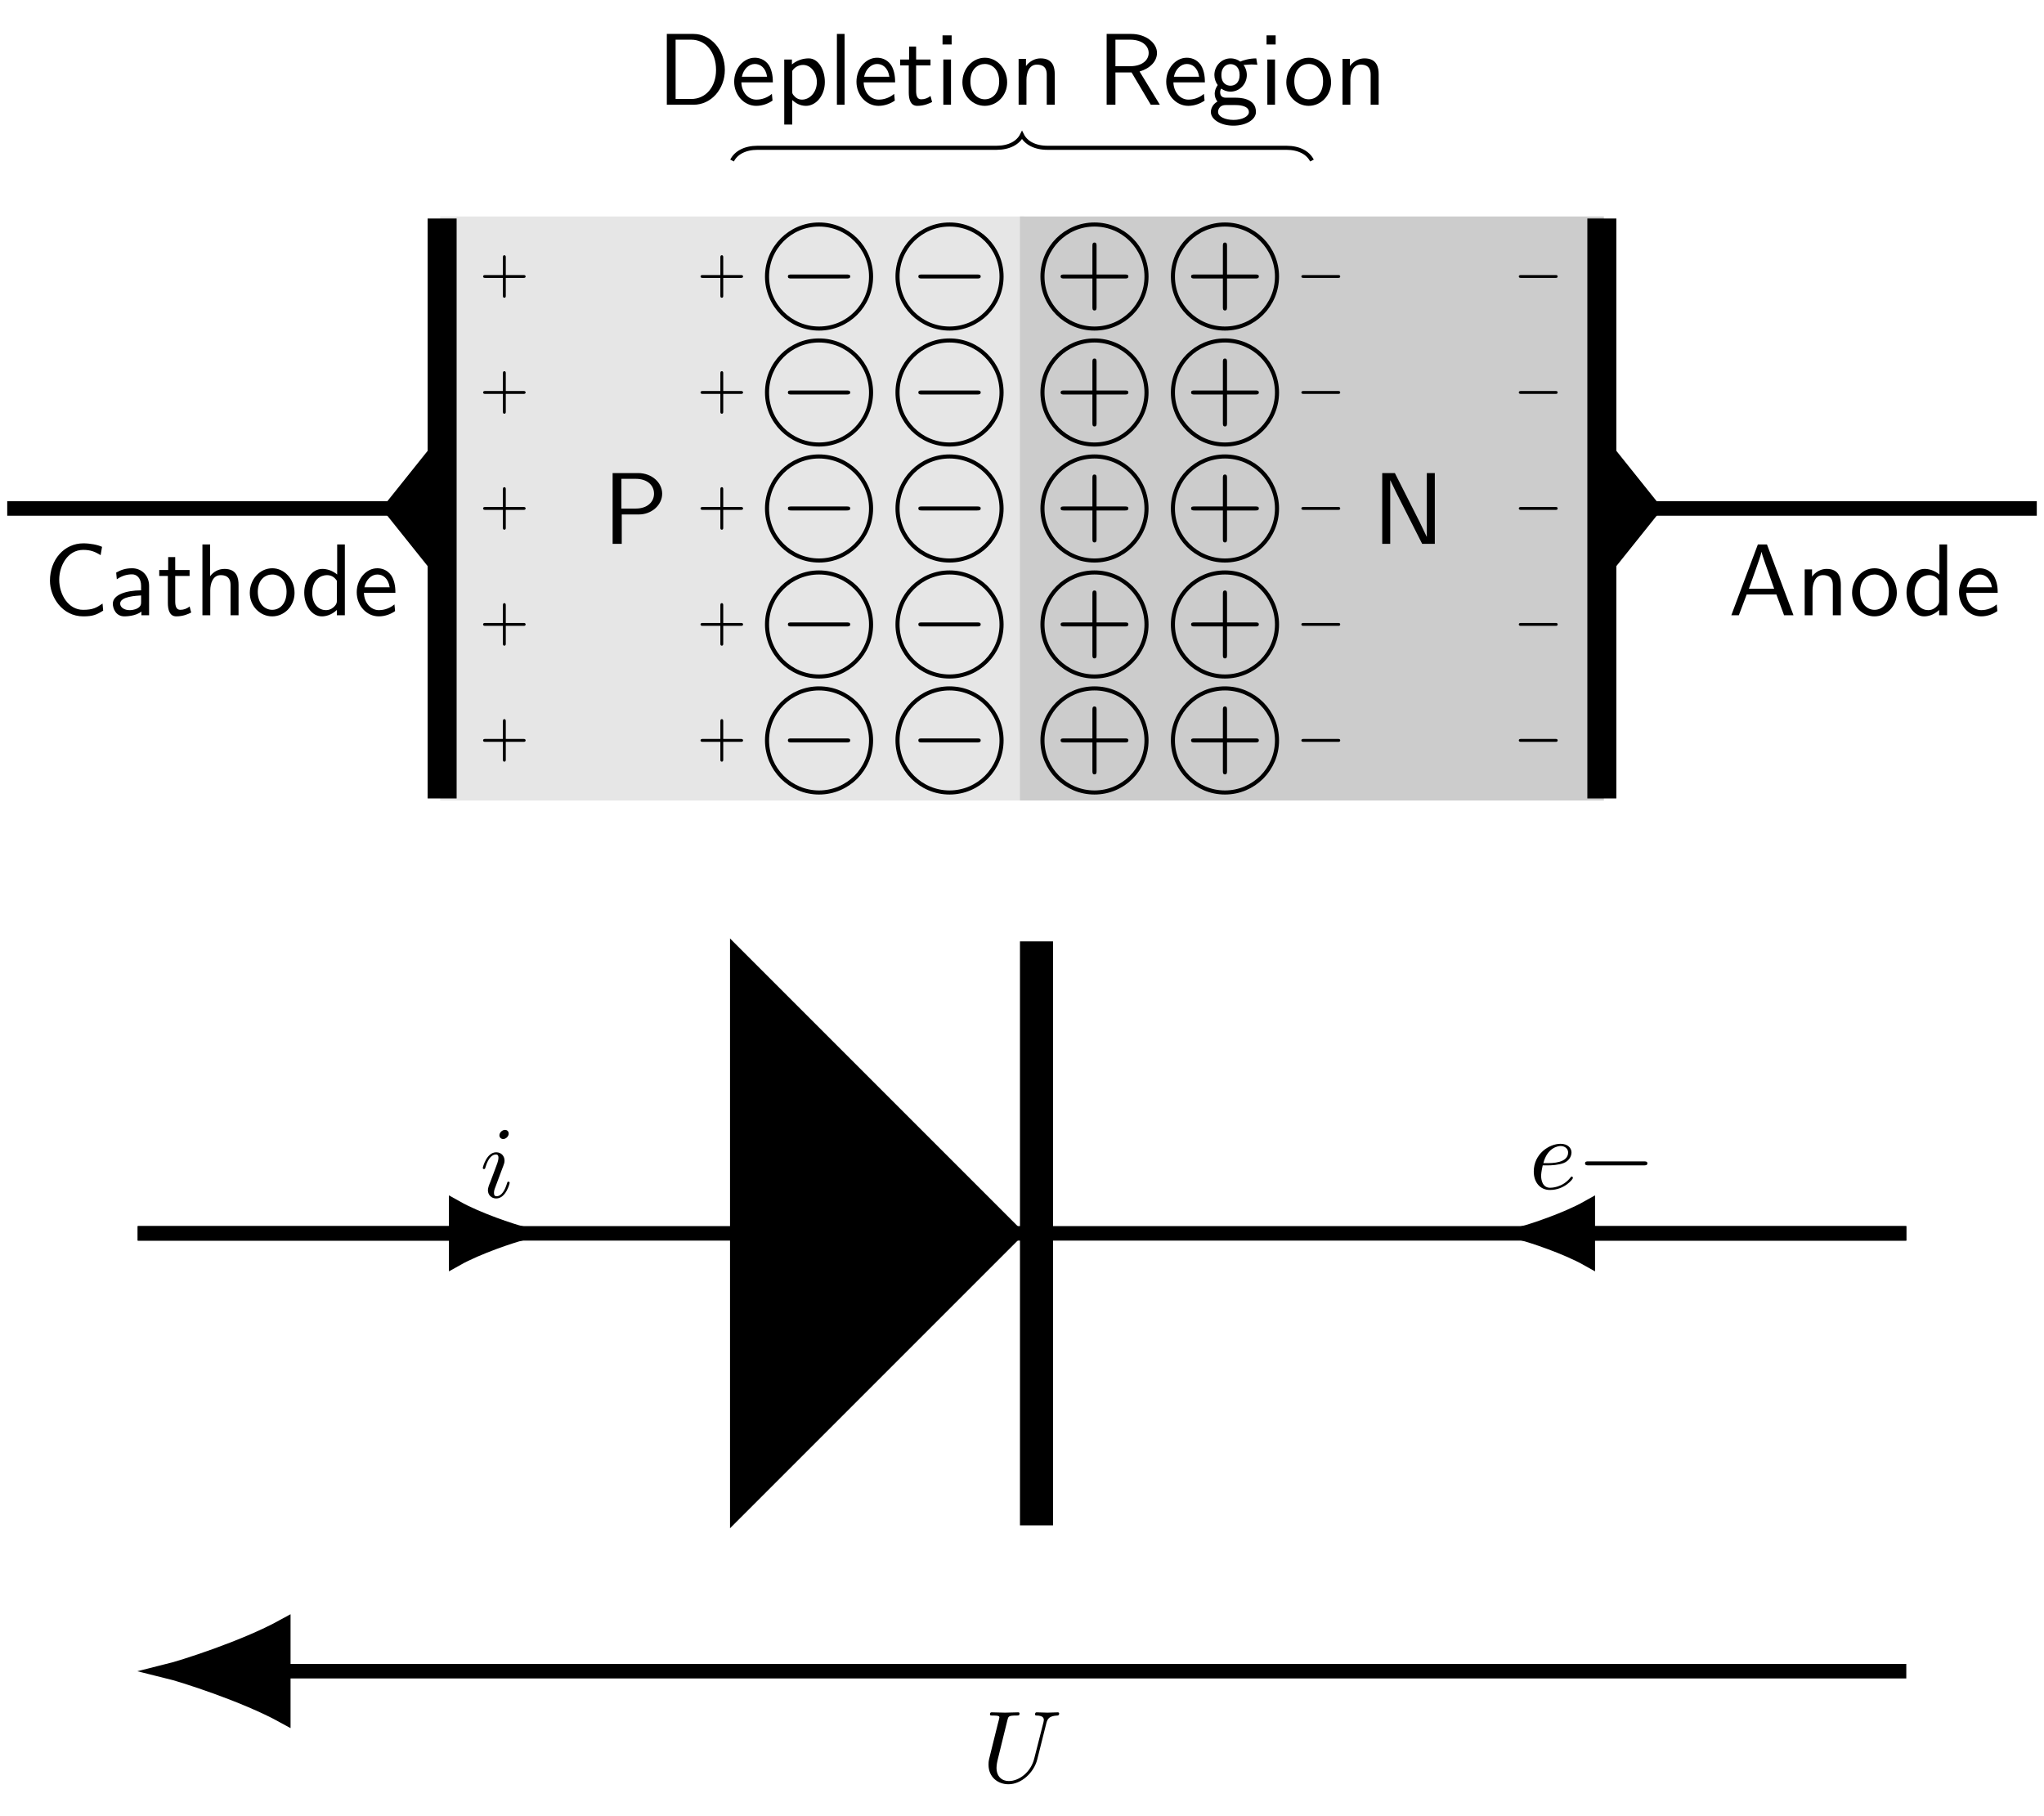 <?xml version="1.0" encoding="UTF-8"?>
<svg xmlns="http://www.w3.org/2000/svg" xmlns:xlink="http://www.w3.org/1999/xlink" width="199.842pt" height="177.538pt" viewBox="0 0 199.842 177.538" version="1.1">
<defs>
<g>
<symbol overflow="visible" id="glyph0-0">
<path style="stroke:none;" d=""/>
</symbol>
<symbol overflow="visible" id="glyph0-1">
<path style="stroke:none;" d="M 3.516 -2.875 C 4.75 -2.875 5.797 -3.781 5.797 -4.906 C 5.797 -5.969 4.812 -6.922 3.438 -6.922 L 0.953 -6.922 L 0.953 0 L 1.844 0 L 1.844 -2.875 Z M 3.219 -6.359 C 4.312 -6.359 5 -5.75 5 -4.906 C 5 -4.109 4.359 -3.453 3.219 -3.453 L 1.812 -3.453 L 1.812 -6.359 Z M 3.219 -6.359 "/>
</symbol>
<symbol overflow="visible" id="glyph0-2">
<path style="stroke:none;" d="M 2.188 -6.922 L 0.953 -6.922 L 0.953 0 L 1.734 0 L 1.734 -6.203 L 1.75 -6.203 C 1.938 -5.797 2.359 -4.953 2.406 -4.844 L 4.859 0 L 6.094 0 L 6.094 -6.922 L 5.312 -6.922 L 5.312 -0.703 L 5.297 -0.703 C 5.109 -1.109 4.688 -1.969 4.641 -2.078 Z M 2.188 -6.922 "/>
</symbol>
<symbol overflow="visible" id="glyph0-3">
<path style="stroke:none;" d="M 0.953 -6.922 L 0.953 0 L 3.578 0 C 5.281 0 6.625 -1.516 6.625 -3.406 C 6.625 -5.328 5.281 -6.922 3.562 -6.922 Z M 1.812 -0.562 L 1.812 -6.359 L 3.344 -6.359 C 4.734 -6.359 5.766 -5.156 5.766 -3.406 C 5.766 -1.703 4.734 -0.562 3.344 -0.562 Z M 1.812 -0.562 "/>
</symbol>
<symbol overflow="visible" id="glyph0-4">
<path style="stroke:none;" d="M 4.125 -2.188 C 4.125 -2.516 4.109 -3.266 3.734 -3.875 C 3.312 -4.484 2.719 -4.594 2.359 -4.594 C 1.25 -4.594 0.344 -3.531 0.344 -2.25 C 0.344 -0.938 1.312 0.109 2.5 0.109 C 3.125 0.109 3.703 -0.125 4.094 -0.406 L 4.031 -1.062 C 3.406 -0.531 2.734 -0.5 2.516 -0.5 C 1.719 -0.5 1.078 -1.203 1.047 -2.188 Z M 1.094 -2.734 C 1.25 -3.484 1.781 -3.984 2.359 -3.984 C 2.875 -3.984 3.422 -3.656 3.562 -2.734 Z M 1.094 -2.734 "/>
</symbol>
<symbol overflow="visible" id="glyph0-5">
<path style="stroke:none;" d="M 1.594 -0.453 C 1.906 -0.172 2.344 0.109 2.938 0.109 C 3.906 0.109 4.781 -0.875 4.781 -2.219 C 4.781 -3.422 4.156 -4.531 3.203 -4.531 C 2.609 -4.531 2.031 -4.328 1.562 -3.938 L 1.562 -4.422 L 0.812 -4.422 L 0.812 1.938 L 1.594 1.938 Z M 1.594 -3.312 C 1.828 -3.672 2.219 -3.891 2.656 -3.891 C 3.406 -3.891 4 -3.141 4 -2.219 C 4 -1.203 3.297 -0.5 2.547 -0.5 C 2.156 -0.5 1.891 -0.703 1.688 -0.969 C 1.594 -1.109 1.594 -1.141 1.594 -1.312 Z M 1.594 -3.312 "/>
</symbol>
<symbol overflow="visible" id="glyph0-6">
<path style="stroke:none;" d="M 1.562 -6.922 L 0.812 -6.922 L 0.812 0 L 1.562 0 Z M 1.562 -6.922 "/>
</symbol>
<symbol overflow="visible" id="glyph0-7">
<path style="stroke:none;" d="M 1.75 -3.844 L 3.156 -3.844 L 3.156 -4.422 L 1.75 -4.422 L 1.75 -5.688 L 1.062 -5.688 L 1.062 -4.422 L 0.188 -4.422 L 0.188 -3.844 L 1.031 -3.844 L 1.031 -1.188 C 1.031 -0.594 1.172 0.109 1.859 0.109 C 2.547 0.109 3.062 -0.141 3.312 -0.266 L 3.156 -0.859 C 2.891 -0.641 2.578 -0.531 2.25 -0.531 C 1.891 -0.531 1.75 -0.828 1.75 -1.359 Z M 1.75 -3.844 "/>
</symbol>
<symbol overflow="visible" id="glyph0-8">
<path style="stroke:none;" d="M 1.625 -6.781 L 0.734 -6.781 L 0.734 -5.891 L 1.625 -5.891 Z M 1.562 -4.422 L 0.812 -4.422 L 0.812 0 L 1.562 0 Z M 1.562 -4.422 "/>
</symbol>
<symbol overflow="visible" id="glyph0-9">
<path style="stroke:none;" d="M 4.672 -2.188 C 4.672 -3.531 3.672 -4.594 2.5 -4.594 C 1.266 -4.594 0.297 -3.5 0.297 -2.188 C 0.297 -0.875 1.312 0.109 2.484 0.109 C 3.672 0.109 4.672 -0.891 4.672 -2.188 Z M 2.484 -0.531 C 1.797 -0.531 1.078 -1.094 1.078 -2.297 C 1.078 -3.5 1.828 -3.984 2.484 -3.984 C 3.188 -3.984 3.891 -3.469 3.891 -2.297 C 3.891 -1.109 3.219 -0.531 2.484 -0.531 Z M 2.484 -0.531 "/>
</symbol>
<symbol overflow="visible" id="glyph0-10">
<path style="stroke:none;" d="M 4.344 -2.969 C 4.344 -3.625 4.188 -4.531 2.969 -4.531 C 2.078 -4.531 1.578 -3.859 1.531 -3.781 L 1.531 -4.484 L 0.812 -4.484 L 0.812 0 L 1.578 0 L 1.578 -2.438 C 1.578 -3.094 1.828 -3.922 2.594 -3.922 C 3.547 -3.922 3.562 -3.219 3.562 -2.906 L 3.562 0 L 4.344 0 Z M 4.344 -2.969 "/>
</symbol>
<symbol overflow="visible" id="glyph0-11">
<path style="stroke:none;" d="M 4.172 -3.25 C 5.203 -3.547 5.875 -4.25 5.875 -5.062 C 5.875 -6.047 4.781 -6.922 3.359 -6.922 L 0.953 -6.922 L 0.953 0 L 1.812 0 L 1.812 -3.156 L 3.391 -3.156 L 5.266 0 L 6.156 0 Z M 1.812 -3.766 L 1.812 -6.359 L 3.25 -6.359 C 4.406 -6.359 5.062 -5.766 5.062 -5.062 C 5.062 -4.359 4.422 -3.766 3.25 -3.766 Z M 1.812 -3.766 "/>
</symbol>
<symbol overflow="visible" id="glyph0-12">
<path style="stroke:none;" d="M 3.516 -3.891 C 3.734 -3.891 4 -3.938 4.25 -3.938 C 4.422 -3.938 4.812 -3.906 4.828 -3.906 L 4.719 -4.531 C 4.031 -4.531 3.453 -4.344 3.156 -4.219 C 2.938 -4.391 2.609 -4.531 2.203 -4.531 C 1.344 -4.531 0.625 -3.812 0.625 -2.906 C 0.625 -2.547 0.75 -2.188 0.953 -1.922 C 0.656 -1.516 0.656 -1.125 0.656 -1.078 C 0.656 -0.812 0.75 -0.531 0.922 -0.312 C 0.406 -0.016 0.281 0.453 0.281 0.703 C 0.281 1.453 1.266 2.047 2.484 2.047 C 3.703 2.047 4.688 1.469 4.688 0.703 C 4.688 -0.688 3.031 -0.688 2.641 -0.688 L 1.766 -0.688 C 1.641 -0.688 1.188 -0.688 1.188 -1.219 C 1.188 -1.328 1.219 -1.484 1.297 -1.578 C 1.5 -1.422 1.828 -1.281 2.203 -1.281 C 3.094 -1.281 3.797 -2.031 3.797 -2.906 C 3.797 -3.391 3.578 -3.766 3.469 -3.906 Z M 2.203 -1.859 C 1.828 -1.859 1.312 -2.078 1.312 -2.906 C 1.312 -3.734 1.828 -3.969 2.203 -3.969 C 2.625 -3.969 3.094 -3.688 3.094 -2.906 C 3.094 -2.141 2.625 -1.859 2.203 -1.859 Z M 2.656 0.031 C 2.875 0.031 4 0.031 4 0.719 C 4 1.156 3.312 1.484 2.5 1.484 C 1.688 1.484 0.984 1.172 0.984 0.703 C 0.984 0.672 0.984 0.031 1.75 0.031 Z M 2.656 0.031 "/>
</symbol>
<symbol overflow="visible" id="glyph0-13">
<path style="stroke:none;" d="M 5.797 -1.141 C 5.219 -0.75 4.875 -0.531 3.891 -0.531 C 2.453 -0.531 1.562 -2.031 1.562 -3.469 C 1.562 -4.828 2.375 -6.391 3.906 -6.391 C 4.609 -6.391 5.062 -6.219 5.609 -5.875 L 5.75 -6.688 C 5.328 -6.891 4.562 -7.031 3.922 -7.031 C 2.078 -7.031 0.656 -5.469 0.656 -3.375 C 0.656 -1.797 1.844 0.109 3.922 0.109 C 4.828 0.109 5.219 -0.047 5.859 -0.453 Z M 5.797 -1.141 "/>
</symbol>
<symbol overflow="visible" id="glyph0-14">
<path style="stroke:none;" d="M 3.984 -2.875 C 3.984 -3.891 3.25 -4.594 2.328 -4.594 C 1.688 -4.594 1.234 -4.438 0.766 -4.172 L 0.828 -3.516 C 1.344 -3.875 1.844 -4 2.328 -4 C 2.797 -4 3.203 -3.609 3.203 -2.875 L 3.203 -2.438 C 1.703 -2.422 0.438 -2 0.438 -1.125 C 0.438 -0.703 0.703 0.109 1.578 0.109 C 1.719 0.109 2.656 0.094 3.234 -0.359 L 3.234 0 L 3.984 0 Z M 3.203 -1.312 C 3.203 -1.125 3.203 -0.875 2.859 -0.688 C 2.578 -0.516 2.188 -0.5 2.078 -0.5 C 1.609 -0.5 1.156 -0.734 1.156 -1.141 C 1.156 -1.844 2.766 -1.906 3.203 -1.938 Z M 3.203 -1.312 "/>
</symbol>
<symbol overflow="visible" id="glyph0-15">
<path style="stroke:none;" d="M 4.344 -2.969 C 4.344 -3.625 4.188 -4.531 2.969 -4.531 C 2.359 -4.531 1.875 -4.234 1.562 -3.812 L 1.562 -6.922 L 0.812 -6.922 L 0.812 0 L 1.578 0 L 1.578 -2.438 C 1.578 -3.094 1.828 -3.922 2.594 -3.922 C 3.547 -3.922 3.562 -3.219 3.562 -2.906 L 3.562 0 L 4.344 0 Z M 4.344 -2.969 "/>
</symbol>
<symbol overflow="visible" id="glyph0-16">
<path style="stroke:none;" d="M 4.328 -6.922 L 3.578 -6.922 L 3.578 -3.984 C 3.047 -4.422 2.5 -4.531 2.125 -4.531 C 1.141 -4.531 0.359 -3.5 0.359 -2.219 C 0.359 -0.906 1.125 0.109 2.078 0.109 C 2.406 0.109 2.984 0.016 3.547 -0.516 L 3.547 0 L 4.328 0 Z M 3.547 -1.391 C 3.547 -1.25 3.531 -1.062 3.219 -0.781 C 2.984 -0.578 2.734 -0.5 2.484 -0.5 C 1.859 -0.5 1.141 -0.969 1.141 -2.203 C 1.141 -3.516 2 -3.922 2.578 -3.922 C 3.031 -3.922 3.328 -3.703 3.547 -3.375 Z M 3.547 -1.391 "/>
</symbol>
<symbol overflow="visible" id="glyph0-17">
<path style="stroke:none;" d="M 3.766 -6.922 L 2.875 -6.922 L 0.281 0 L 1.016 0 L 1.781 -2.031 L 4.688 -2.031 L 5.438 0 L 6.359 0 Z M 4.469 -2.594 L 2 -2.594 L 2.641 -4.391 C 2.844 -4.984 3.156 -5.828 3.234 -6.203 C 3.266 -6.062 3.328 -5.812 3.562 -5.156 Z M 4.469 -2.594 "/>
</symbol>
<symbol overflow="visible" id="glyph1-0">
<path style="stroke:none;" d=""/>
</symbol>
<symbol overflow="visible" id="glyph1-1">
<path style="stroke:none;" d="M 6.562 -2.297 C 6.734 -2.297 6.922 -2.297 6.922 -2.5 C 6.922 -2.688 6.734 -2.688 6.562 -2.688 L 1.172 -2.688 C 1 -2.688 0.828 -2.688 0.828 -2.5 C 0.828 -2.297 1 -2.297 1.172 -2.297 Z M 6.562 -2.297 "/>
</symbol>
<symbol overflow="visible" id="glyph2-0">
<path style="stroke:none;" d=""/>
</symbol>
<symbol overflow="visible" id="glyph2-1">
<path style="stroke:none;" d="M 4.078 -2.297 L 6.859 -2.297 C 7 -2.297 7.188 -2.297 7.188 -2.5 C 7.188 -2.688 7 -2.688 6.859 -2.688 L 4.078 -2.688 L 4.078 -5.484 C 4.078 -5.625 4.078 -5.812 3.875 -5.812 C 3.672 -5.812 3.672 -5.625 3.672 -5.484 L 3.672 -2.688 L 0.891 -2.688 C 0.75 -2.688 0.562 -2.688 0.562 -2.5 C 0.562 -2.297 0.75 -2.297 0.891 -2.297 L 3.672 -2.297 L 3.672 0.5 C 3.672 0.641 3.672 0.828 3.875 0.828 C 4.078 0.828 4.078 0.641 4.078 0.5 Z M 4.078 -2.297 "/>
</symbol>
<symbol overflow="visible" id="glyph3-0">
<path style="stroke:none;" d=""/>
</symbol>
<symbol overflow="visible" id="glyph3-1">
<path style="stroke:none;" d="M 2.703 -1.109 L 4.438 -1.109 C 4.5 -1.109 4.641 -1.109 4.641 -1.25 C 4.641 -1.391 4.5 -1.391 4.438 -1.391 L 2.703 -1.391 L 2.703 -3.125 C 2.703 -3.188 2.703 -3.328 2.562 -3.328 C 2.422 -3.328 2.422 -3.188 2.422 -3.125 L 2.422 -1.391 L 0.688 -1.391 C 0.625 -1.391 0.484 -1.391 0.484 -1.25 C 0.484 -1.109 0.625 -1.109 0.688 -1.109 L 2.422 -1.109 L 2.422 0.625 C 2.422 0.703 2.422 0.828 2.562 0.828 C 2.703 0.828 2.703 0.703 2.703 0.625 Z M 2.703 -1.109 "/>
</symbol>
<symbol overflow="visible" id="glyph4-0">
<path style="stroke:none;" d=""/>
</symbol>
<symbol overflow="visible" id="glyph4-1">
<path style="stroke:none;" d="M 4.391 -1.109 C 4.469 -1.109 4.594 -1.109 4.594 -1.25 C 4.594 -1.391 4.469 -1.391 4.391 -1.391 L 1.016 -1.391 C 0.938 -1.391 0.797 -1.391 0.797 -1.25 C 0.797 -1.109 0.938 -1.109 1.016 -1.109 Z M 4.391 -1.109 "/>
</symbol>
<symbol overflow="visible" id="glyph5-0">
<path style="stroke:none;" d=""/>
</symbol>
<symbol overflow="visible" id="glyph5-1">
<path style="stroke:none;" d="M 6.328 -5.766 C 6.438 -6.172 6.609 -6.469 7.406 -6.5 C 7.453 -6.5 7.578 -6.516 7.578 -6.703 C 7.578 -6.703 7.578 -6.812 7.453 -6.812 C 7.125 -6.812 6.766 -6.781 6.438 -6.781 C 6.094 -6.781 5.719 -6.812 5.391 -6.812 C 5.328 -6.812 5.219 -6.812 5.219 -6.609 C 5.219 -6.5 5.312 -6.5 5.391 -6.5 C 5.969 -6.484 6.078 -6.281 6.078 -6.062 C 6.078 -6.031 6.047 -5.875 6.047 -5.859 L 5.141 -2.297 C 4.812 -0.953 3.656 -0.094 2.656 -0.094 C 1.984 -0.094 1.453 -0.531 1.453 -1.391 C 1.453 -1.406 1.453 -1.719 1.562 -2.156 L 2.516 -6.047 C 2.609 -6.406 2.625 -6.5 3.359 -6.5 C 3.625 -6.5 3.703 -6.5 3.703 -6.703 C 3.703 -6.812 3.594 -6.812 3.562 -6.812 C 3.281 -6.812 2.562 -6.781 2.281 -6.781 C 2 -6.781 1.281 -6.812 1 -6.812 C 0.922 -6.812 0.812 -6.812 0.812 -6.609 C 0.812 -6.5 0.891 -6.5 1.094 -6.5 C 1.109 -6.5 1.297 -6.5 1.469 -6.484 C 1.641 -6.453 1.734 -6.453 1.734 -6.312 C 1.734 -6.266 1.625 -5.844 1.562 -5.609 L 1.344 -4.734 C 1.25 -4.344 0.781 -2.469 0.734 -2.266 C 0.672 -2 0.672 -1.844 0.672 -1.688 C 0.672 -0.484 1.578 0.219 2.625 0.219 C 3.875 0.219 5.109 -0.906 5.438 -2.219 Z M 6.328 -5.766 "/>
</symbol>
<symbol overflow="visible" id="glyph5-2">
<path style="stroke:none;" d="M 2.828 -6.234 C 2.828 -6.438 2.688 -6.594 2.469 -6.594 C 2.188 -6.594 1.922 -6.328 1.922 -6.062 C 1.922 -5.875 2.062 -5.703 2.297 -5.703 C 2.531 -5.703 2.828 -5.938 2.828 -6.234 Z M 2.078 -2.484 C 2.188 -2.766 2.188 -2.797 2.297 -3.062 C 2.375 -3.266 2.422 -3.406 2.422 -3.594 C 2.422 -4.031 2.109 -4.406 1.609 -4.406 C 0.672 -4.406 0.297 -2.953 0.297 -2.875 C 0.297 -2.766 0.391 -2.766 0.406 -2.766 C 0.516 -2.766 0.516 -2.797 0.562 -2.953 C 0.844 -3.891 1.234 -4.188 1.578 -4.188 C 1.656 -4.188 1.828 -4.188 1.828 -3.875 C 1.828 -3.656 1.75 -3.453 1.719 -3.344 C 1.641 -3.094 1.188 -1.938 1.031 -1.5 C 0.922 -1.25 0.797 -0.922 0.797 -0.703 C 0.797 -0.234 1.141 0.109 1.609 0.109 C 2.547 0.109 2.922 -1.328 2.922 -1.422 C 2.922 -1.531 2.828 -1.531 2.797 -1.531 C 2.703 -1.531 2.703 -1.5 2.656 -1.344 C 2.469 -0.719 2.141 -0.109 1.641 -0.109 C 1.469 -0.109 1.391 -0.203 1.391 -0.438 C 1.391 -0.688 1.453 -0.828 1.688 -1.438 Z M 2.078 -2.484 "/>
</symbol>
<symbol overflow="visible" id="glyph5-3">
<path style="stroke:none;" d="M 1.859 -2.297 C 2.156 -2.297 2.891 -2.328 3.391 -2.531 C 4.094 -2.828 4.141 -3.422 4.141 -3.562 C 4.141 -4 3.766 -4.406 3.078 -4.406 C 1.969 -4.406 0.453 -3.438 0.453 -1.688 C 0.453 -0.672 1.047 0.109 2.031 0.109 C 3.453 0.109 4.281 -0.953 4.281 -1.062 C 4.281 -1.125 4.234 -1.203 4.172 -1.203 C 4.109 -1.203 4.094 -1.172 4.031 -1.094 C 3.25 -0.109 2.156 -0.109 2.047 -0.109 C 1.266 -0.109 1.172 -0.953 1.172 -1.266 C 1.172 -1.391 1.188 -1.688 1.328 -2.297 Z M 1.391 -2.516 C 1.781 -4.031 2.812 -4.188 3.078 -4.188 C 3.531 -4.188 3.812 -3.891 3.812 -3.562 C 3.812 -2.516 2.219 -2.516 1.797 -2.516 Z M 1.391 -2.516 "/>
</symbol>
</g>
<clipPath id="clip1">
  <path d="M 155 49 L 199.844 49 L 199.844 51 L 155 51 Z M 155 49 "/>
</clipPath>
<clipPath id="clip2">
  <path d="M 0 138 L 48 138 L 48 177.539 L 0 177.539 Z M 0 138 "/>
</clipPath>
</defs>
<g id="surface1">
<path style="fill-rule:nonzero;fill:rgb(89.999%,89.999%,89.999%);fill-opacity:1;stroke-width:0.399;stroke-linecap:butt;stroke-linejoin:miter;stroke:rgb(89.999%,89.999%,89.999%);stroke-opacity:1;stroke-miterlimit:10;" d="M -56.694 -28.348 L -56.694 28.348 L 0.001 28.348 L 0.001 -28.348 Z M -56.694 -28.348 " transform="matrix(1,0,0,-1,99.921,49.711)"/>
<path style="fill-rule:nonzero;fill:rgb(79.999%,79.999%,79.999%);fill-opacity:1;stroke-width:0.399;stroke-linecap:butt;stroke-linejoin:miter;stroke:rgb(79.999%,79.999%,79.999%);stroke-opacity:1;stroke-miterlimit:10;" d="M 0.001 -28.348 L 0.001 28.348 L 56.692 28.348 L 56.692 -28.348 Z M 0.001 -28.348 " transform="matrix(1,0,0,-1,99.921,49.711)"/>
<g style="fill:rgb(0%,0%,0%);fill-opacity:1;">
  <use xlink:href="#glyph0-1" x="58.944" y="53.171"/>
</g>
<g style="fill:rgb(0%,0%,0%);fill-opacity:1;">
  <use xlink:href="#glyph0-2" x="134.188" y="53.171"/>
</g>
<path style="fill:none;stroke-width:0.399;stroke-linecap:butt;stroke-linejoin:miter;stroke:rgb(0%,0%,0%);stroke-opacity:1;stroke-miterlimit:10;" d="M -1.999 -22.676 C -1.999 -19.867 -4.276 -17.59 -7.085 -17.59 C -9.898 -17.59 -12.171 -19.867 -12.171 -22.676 C -12.171 -25.488 -9.898 -27.766 -7.085 -27.766 C -4.276 -27.766 -1.999 -25.488 -1.999 -22.676 Z M -1.999 -22.676 " transform="matrix(1,0,0,-1,99.921,49.711)"/>
<g style="fill:rgb(0%,0%,0%);fill-opacity:1;">
  <use xlink:href="#glyph1-1" x="88.96" y="74.879"/>
</g>
<path style="fill:none;stroke-width:0.399;stroke-linecap:butt;stroke-linejoin:miter;stroke:rgb(0%,0%,0%);stroke-opacity:1;stroke-miterlimit:10;" d="M 12.173 -22.676 C 12.173 -19.867 9.895 -17.59 7.087 -17.59 C 4.278 -17.59 2.001 -19.867 2.001 -22.676 C 2.001 -25.488 4.278 -27.766 7.087 -27.766 C 9.895 -27.766 12.173 -25.488 12.173 -22.676 Z M 12.173 -22.676 " transform="matrix(1,0,0,-1,99.921,49.711)"/>
<g style="fill:rgb(0%,0%,0%);fill-opacity:1;">
  <use xlink:href="#glyph2-1" x="103.133" y="74.879"/>
</g>
<path style="fill:none;stroke-width:0.399;stroke-linecap:butt;stroke-linejoin:miter;stroke:rgb(0%,0%,0%);stroke-opacity:1;stroke-miterlimit:10;" d="M -14.757 -22.676 C -14.757 -19.867 -17.034 -17.59 -19.843 -17.59 C -22.651 -17.59 -24.929 -19.867 -24.929 -22.676 C -24.929 -25.488 -22.651 -27.766 -19.843 -27.766 C -17.034 -27.766 -14.757 -25.488 -14.757 -22.676 Z M -14.757 -22.676 " transform="matrix(1,0,0,-1,99.921,49.711)"/>
<g style="fill:rgb(0%,0%,0%);fill-opacity:1;">
  <use xlink:href="#glyph1-1" x="76.204" y="74.879"/>
</g>
<path style="fill:none;stroke-width:0.399;stroke-linecap:butt;stroke-linejoin:miter;stroke:rgb(0%,0%,0%);stroke-opacity:1;stroke-miterlimit:10;" d="M 24.931 -22.676 C 24.931 -19.867 22.653 -17.59 19.841 -17.59 C 17.032 -17.59 14.755 -19.867 14.755 -22.676 C 14.755 -25.488 17.032 -27.766 19.841 -27.766 C 22.653 -27.766 24.931 -25.488 24.931 -22.676 Z M 24.931 -22.676 " transform="matrix(1,0,0,-1,99.921,49.711)"/>
<g style="fill:rgb(0%,0%,0%);fill-opacity:1;">
  <use xlink:href="#glyph2-1" x="115.889" y="74.879"/>
</g>
<g style="fill:rgb(0%,0%,0%);fill-opacity:1;">
  <use xlink:href="#glyph3-1" x="68.008" y="73.634"/>
</g>
<g style="fill:rgb(0%,0%,0%);fill-opacity:1;">
  <use xlink:href="#glyph4-1" x="126.438" y="73.634"/>
</g>
<g style="fill:rgb(0%,0%,0%);fill-opacity:1;">
  <use xlink:href="#glyph3-1" x="46.748" y="73.634"/>
</g>
<g style="fill:rgb(0%,0%,0%);fill-opacity:1;">
  <use xlink:href="#glyph4-1" x="147.698" y="73.634"/>
</g>
<path style="fill:none;stroke-width:0.399;stroke-linecap:butt;stroke-linejoin:miter;stroke:rgb(0%,0%,0%);stroke-opacity:1;stroke-miterlimit:10;" d="M -1.999 -11.34 C -1.999 -8.531 -4.276 -6.254 -7.085 -6.254 C -9.898 -6.254 -12.171 -8.531 -12.171 -11.34 C -12.171 -14.148 -9.898 -16.426 -7.085 -16.426 C -4.276 -16.426 -1.999 -14.148 -1.999 -11.34 Z M -1.999 -11.34 " transform="matrix(1,0,0,-1,99.921,49.711)"/>
<g style="fill:rgb(0%,0%,0%);fill-opacity:1;">
  <use xlink:href="#glyph1-1" x="88.96" y="63.54"/>
</g>
<path style="fill:none;stroke-width:0.399;stroke-linecap:butt;stroke-linejoin:miter;stroke:rgb(0%,0%,0%);stroke-opacity:1;stroke-miterlimit:10;" d="M 12.173 -11.34 C 12.173 -8.531 9.895 -6.254 7.087 -6.254 C 4.278 -6.254 2.001 -8.531 2.001 -11.34 C 2.001 -14.148 4.278 -16.426 7.087 -16.426 C 9.895 -16.426 12.173 -14.148 12.173 -11.34 Z M 12.173 -11.34 " transform="matrix(1,0,0,-1,99.921,49.711)"/>
<g style="fill:rgb(0%,0%,0%);fill-opacity:1;">
  <use xlink:href="#glyph2-1" x="103.133" y="63.54"/>
</g>
<path style="fill:none;stroke-width:0.399;stroke-linecap:butt;stroke-linejoin:miter;stroke:rgb(0%,0%,0%);stroke-opacity:1;stroke-miterlimit:10;" d="M -14.757 -11.34 C -14.757 -8.531 -17.034 -6.254 -19.843 -6.254 C -22.651 -6.254 -24.929 -8.531 -24.929 -11.34 C -24.929 -14.148 -22.651 -16.426 -19.843 -16.426 C -17.034 -16.426 -14.757 -14.148 -14.757 -11.34 Z M -14.757 -11.34 " transform="matrix(1,0,0,-1,99.921,49.711)"/>
<g style="fill:rgb(0%,0%,0%);fill-opacity:1;">
  <use xlink:href="#glyph1-1" x="76.204" y="63.54"/>
</g>
<path style="fill:none;stroke-width:0.399;stroke-linecap:butt;stroke-linejoin:miter;stroke:rgb(0%,0%,0%);stroke-opacity:1;stroke-miterlimit:10;" d="M 24.931 -11.34 C 24.931 -8.531 22.653 -6.254 19.841 -6.254 C 17.032 -6.254 14.755 -8.531 14.755 -11.34 C 14.755 -14.148 17.032 -16.426 19.841 -16.426 C 22.653 -16.426 24.931 -14.148 24.931 -11.34 Z M 24.931 -11.34 " transform="matrix(1,0,0,-1,99.921,49.711)"/>
<g style="fill:rgb(0%,0%,0%);fill-opacity:1;">
  <use xlink:href="#glyph2-1" x="115.889" y="63.54"/>
</g>
<g style="fill:rgb(0%,0%,0%);fill-opacity:1;">
  <use xlink:href="#glyph3-1" x="68.008" y="62.295"/>
</g>
<g style="fill:rgb(0%,0%,0%);fill-opacity:1;">
  <use xlink:href="#glyph4-1" x="126.438" y="62.295"/>
</g>
<g style="fill:rgb(0%,0%,0%);fill-opacity:1;">
  <use xlink:href="#glyph3-1" x="46.748" y="62.295"/>
</g>
<g style="fill:rgb(0%,0%,0%);fill-opacity:1;">
  <use xlink:href="#glyph4-1" x="147.698" y="62.295"/>
</g>
<path style="fill:none;stroke-width:0.399;stroke-linecap:butt;stroke-linejoin:miter;stroke:rgb(0%,0%,0%);stroke-opacity:1;stroke-miterlimit:10;" d="M -1.999 0 C -1.999 2.809 -4.276 5.086 -7.085 5.086 C -9.898 5.086 -12.171 2.809 -12.171 0 C -12.171 -2.809 -9.898 -5.086 -7.085 -5.086 C -4.276 -5.086 -1.999 -2.809 -1.999 0 Z M -1.999 0 " transform="matrix(1,0,0,-1,99.921,49.711)"/>
<g style="fill:rgb(0%,0%,0%);fill-opacity:1;">
  <use xlink:href="#glyph1-1" x="88.96" y="52.202"/>
</g>
<path style="fill:none;stroke-width:0.399;stroke-linecap:butt;stroke-linejoin:miter;stroke:rgb(0%,0%,0%);stroke-opacity:1;stroke-miterlimit:10;" d="M 12.173 0 C 12.173 2.809 9.895 5.086 7.087 5.086 C 4.278 5.086 2.001 2.809 2.001 0 C 2.001 -2.809 4.278 -5.086 7.087 -5.086 C 9.895 -5.086 12.173 -2.809 12.173 0 Z M 12.173 0 " transform="matrix(1,0,0,-1,99.921,49.711)"/>
<g style="fill:rgb(0%,0%,0%);fill-opacity:1;">
  <use xlink:href="#glyph2-1" x="103.133" y="52.202"/>
</g>
<path style="fill:none;stroke-width:0.399;stroke-linecap:butt;stroke-linejoin:miter;stroke:rgb(0%,0%,0%);stroke-opacity:1;stroke-miterlimit:10;" d="M -14.757 0 C -14.757 2.809 -17.034 5.086 -19.843 5.086 C -22.651 5.086 -24.929 2.809 -24.929 0 C -24.929 -2.809 -22.651 -5.086 -19.843 -5.086 C -17.034 -5.086 -14.757 -2.809 -14.757 0 Z M -14.757 0 " transform="matrix(1,0,0,-1,99.921,49.711)"/>
<g style="fill:rgb(0%,0%,0%);fill-opacity:1;">
  <use xlink:href="#glyph1-1" x="76.204" y="52.202"/>
</g>
<path style="fill:none;stroke-width:0.399;stroke-linecap:butt;stroke-linejoin:miter;stroke:rgb(0%,0%,0%);stroke-opacity:1;stroke-miterlimit:10;" d="M 24.931 0 C 24.931 2.809 22.653 5.086 19.841 5.086 C 17.032 5.086 14.755 2.809 14.755 0 C 14.755 -2.809 17.032 -5.086 19.841 -5.086 C 22.653 -5.086 24.931 -2.809 24.931 0 Z M 24.931 0 " transform="matrix(1,0,0,-1,99.921,49.711)"/>
<g style="fill:rgb(0%,0%,0%);fill-opacity:1;">
  <use xlink:href="#glyph2-1" x="115.889" y="52.202"/>
</g>
<g style="fill:rgb(0%,0%,0%);fill-opacity:1;">
  <use xlink:href="#glyph3-1" x="68.008" y="50.957"/>
</g>
<g style="fill:rgb(0%,0%,0%);fill-opacity:1;">
  <use xlink:href="#glyph4-1" x="126.438" y="50.957"/>
</g>
<g style="fill:rgb(0%,0%,0%);fill-opacity:1;">
  <use xlink:href="#glyph3-1" x="46.748" y="50.957"/>
</g>
<g style="fill:rgb(0%,0%,0%);fill-opacity:1;">
  <use xlink:href="#glyph4-1" x="147.698" y="50.957"/>
</g>
<path style="fill:none;stroke-width:0.399;stroke-linecap:butt;stroke-linejoin:miter;stroke:rgb(0%,0%,0%);stroke-opacity:1;stroke-miterlimit:10;" d="M -1.999 11.34 C -1.999 14.149 -4.276 16.426 -7.085 16.426 C -9.898 16.426 -12.171 14.149 -12.171 11.34 C -12.171 8.531 -9.898 6.254 -7.085 6.254 C -4.276 6.254 -1.999 8.531 -1.999 11.34 Z M -1.999 11.34 " transform="matrix(1,0,0,-1,99.921,49.711)"/>
<g style="fill:rgb(0%,0%,0%);fill-opacity:1;">
  <use xlink:href="#glyph1-1" x="88.96" y="40.864"/>
</g>
<path style="fill:none;stroke-width:0.399;stroke-linecap:butt;stroke-linejoin:miter;stroke:rgb(0%,0%,0%);stroke-opacity:1;stroke-miterlimit:10;" d="M 12.173 11.34 C 12.173 14.149 9.895 16.426 7.087 16.426 C 4.278 16.426 2.001 14.149 2.001 11.34 C 2.001 8.531 4.278 6.254 7.087 6.254 C 9.895 6.254 12.173 8.531 12.173 11.34 Z M 12.173 11.34 " transform="matrix(1,0,0,-1,99.921,49.711)"/>
<g style="fill:rgb(0%,0%,0%);fill-opacity:1;">
  <use xlink:href="#glyph2-1" x="103.133" y="40.864"/>
</g>
<path style="fill:none;stroke-width:0.399;stroke-linecap:butt;stroke-linejoin:miter;stroke:rgb(0%,0%,0%);stroke-opacity:1;stroke-miterlimit:10;" d="M -14.757 11.34 C -14.757 14.149 -17.034 16.426 -19.843 16.426 C -22.651 16.426 -24.929 14.149 -24.929 11.34 C -24.929 8.531 -22.651 6.254 -19.843 6.254 C -17.034 6.254 -14.757 8.531 -14.757 11.34 Z M -14.757 11.34 " transform="matrix(1,0,0,-1,99.921,49.711)"/>
<g style="fill:rgb(0%,0%,0%);fill-opacity:1;">
  <use xlink:href="#glyph1-1" x="76.204" y="40.864"/>
</g>
<path style="fill:none;stroke-width:0.399;stroke-linecap:butt;stroke-linejoin:miter;stroke:rgb(0%,0%,0%);stroke-opacity:1;stroke-miterlimit:10;" d="M 24.931 11.34 C 24.931 14.149 22.653 16.426 19.841 16.426 C 17.032 16.426 14.755 14.149 14.755 11.34 C 14.755 8.531 17.032 6.254 19.841 6.254 C 22.653 6.254 24.931 8.531 24.931 11.34 Z M 24.931 11.34 " transform="matrix(1,0,0,-1,99.921,49.711)"/>
<g style="fill:rgb(0%,0%,0%);fill-opacity:1;">
  <use xlink:href="#glyph2-1" x="115.889" y="40.864"/>
</g>
<g style="fill:rgb(0%,0%,0%);fill-opacity:1;">
  <use xlink:href="#glyph3-1" x="68.008" y="39.618"/>
</g>
<g style="fill:rgb(0%,0%,0%);fill-opacity:1;">
  <use xlink:href="#glyph4-1" x="126.438" y="39.618"/>
</g>
<g style="fill:rgb(0%,0%,0%);fill-opacity:1;">
  <use xlink:href="#glyph3-1" x="46.748" y="39.618"/>
</g>
<g style="fill:rgb(0%,0%,0%);fill-opacity:1;">
  <use xlink:href="#glyph4-1" x="147.698" y="39.618"/>
</g>
<path style="fill:none;stroke-width:0.399;stroke-linecap:butt;stroke-linejoin:miter;stroke:rgb(0%,0%,0%);stroke-opacity:1;stroke-miterlimit:10;" d="M -1.999 22.676 C -1.999 25.488 -4.276 27.762 -7.085 27.762 C -9.898 27.762 -12.171 25.488 -12.171 22.676 C -12.171 19.867 -9.898 17.59 -7.085 17.59 C -4.276 17.59 -1.999 19.867 -1.999 22.676 Z M -1.999 22.676 " transform="matrix(1,0,0,-1,99.921,49.711)"/>
<g style="fill:rgb(0%,0%,0%);fill-opacity:1;">
  <use xlink:href="#glyph1-1" x="88.96" y="29.525"/>
</g>
<path style="fill:none;stroke-width:0.399;stroke-linecap:butt;stroke-linejoin:miter;stroke:rgb(0%,0%,0%);stroke-opacity:1;stroke-miterlimit:10;" d="M 12.173 22.676 C 12.173 25.488 9.895 27.762 7.087 27.762 C 4.278 27.762 2.001 25.488 2.001 22.676 C 2.001 19.867 4.278 17.59 7.087 17.59 C 9.895 17.59 12.173 19.867 12.173 22.676 Z M 12.173 22.676 " transform="matrix(1,0,0,-1,99.921,49.711)"/>
<g style="fill:rgb(0%,0%,0%);fill-opacity:1;">
  <use xlink:href="#glyph2-1" x="103.133" y="29.525"/>
</g>
<path style="fill:none;stroke-width:0.399;stroke-linecap:butt;stroke-linejoin:miter;stroke:rgb(0%,0%,0%);stroke-opacity:1;stroke-miterlimit:10;" d="M -14.757 22.676 C -14.757 25.488 -17.034 27.762 -19.843 27.762 C -22.651 27.762 -24.929 25.488 -24.929 22.676 C -24.929 19.867 -22.651 17.59 -19.843 17.59 C -17.034 17.59 -14.757 19.867 -14.757 22.676 Z M -14.757 22.676 " transform="matrix(1,0,0,-1,99.921,49.711)"/>
<g style="fill:rgb(0%,0%,0%);fill-opacity:1;">
  <use xlink:href="#glyph1-1" x="76.204" y="29.525"/>
</g>
<path style="fill:none;stroke-width:0.399;stroke-linecap:butt;stroke-linejoin:miter;stroke:rgb(0%,0%,0%);stroke-opacity:1;stroke-miterlimit:10;" d="M 24.931 22.676 C 24.931 25.488 22.653 27.762 19.841 27.762 C 17.032 27.762 14.755 25.488 14.755 22.676 C 14.755 19.867 17.032 17.59 19.841 17.59 C 22.653 17.59 24.931 19.867 24.931 22.676 Z M 24.931 22.676 " transform="matrix(1,0,0,-1,99.921,49.711)"/>
<g style="fill:rgb(0%,0%,0%);fill-opacity:1;">
  <use xlink:href="#glyph2-1" x="115.889" y="29.525"/>
</g>
<g style="fill:rgb(0%,0%,0%);fill-opacity:1;">
  <use xlink:href="#glyph3-1" x="68.008" y="28.28"/>
</g>
<g style="fill:rgb(0%,0%,0%);fill-opacity:1;">
  <use xlink:href="#glyph4-1" x="126.438" y="28.28"/>
</g>
<g style="fill:rgb(0%,0%,0%);fill-opacity:1;">
  <use xlink:href="#glyph3-1" x="46.748" y="28.28"/>
</g>
<g style="fill:rgb(0%,0%,0%);fill-opacity:1;">
  <use xlink:href="#glyph4-1" x="147.698" y="28.28"/>
</g>
<path style="fill:none;stroke-width:0.399;stroke-linecap:butt;stroke-linejoin:miter;stroke:rgb(0%,0%,0%);stroke-opacity:1;stroke-miterlimit:10;" d="M -28.347 34.016 C -27.972 34.762 -27.101 35.262 -25.855 35.262 L -2.491 35.262 C -1.245 35.262 -0.374 35.758 0.001 36.508 C 0.372 35.758 1.247 35.262 2.489 35.262 L 25.856 35.262 C 27.102 35.262 27.974 34.762 28.349 34.016 " transform="matrix(1,0,0,-1,99.921,49.711)"/>
<g style="fill:rgb(0%,0%,0%);fill-opacity:1;">
  <use xlink:href="#glyph0-3" x="64.242" y="10.239"/>
  <use xlink:href="#glyph0-4" x="71.437" y="10.239"/>
  <use xlink:href="#glyph0-5" x="75.864" y="10.239"/>
  <use xlink:href="#glyph0-6" x="81.012" y="10.239"/>
  <use xlink:href="#glyph0-4" x="83.392" y="10.239"/>
  <use xlink:href="#glyph0-7" x="87.819" y="10.239"/>
  <use xlink:href="#glyph0-8" x="91.417" y="10.239"/>
  <use xlink:href="#glyph0-9" x="93.797" y="10.239"/>
  <use xlink:href="#glyph0-10" x="98.778" y="10.239"/>
</g>
<g style="fill:rgb(0%,0%,0%);fill-opacity:1;">
  <use xlink:href="#glyph0-11" x="107.244" y="10.239"/>
  <use xlink:href="#glyph0-4" x="113.677" y="10.239"/>
  <use xlink:href="#glyph0-12" x="118.105" y="10.239"/>
</g>
<g style="fill:rgb(0%,0%,0%);fill-opacity:1;">
  <use xlink:href="#glyph0-8" x="123.096" y="10.239"/>
</g>
<g style="fill:rgb(0%,0%,0%);fill-opacity:1;">
  <use xlink:href="#glyph0-9" x="125.466" y="10.239"/>
  <use xlink:href="#glyph0-10" x="130.447" y="10.239"/>
</g>
<path style="fill:none;stroke-width:2.835;stroke-linecap:butt;stroke-linejoin:miter;stroke:rgb(0%,0%,0%);stroke-opacity:1;stroke-miterlimit:10;" d="M -56.694 -28.348 L -56.694 28.348 " transform="matrix(1,0,0,-1,99.921,49.711)"/>
<path style="fill-rule:nonzero;fill:rgb(0%,0%,0%);fill-opacity:1;stroke-width:0.399;stroke-linecap:butt;stroke-linejoin:miter;stroke:rgb(0%,0%,0%);stroke-opacity:1;stroke-miterlimit:10;" d="M -56.694 -7.086 L -56.694 7.086 L -62.362 0 Z M -56.694 -7.086 " transform="matrix(1,0,0,-1,99.921,49.711)"/>
<path style="fill:none;stroke-width:1.417;stroke-linecap:butt;stroke-linejoin:miter;stroke:rgb(0%,0%,0%);stroke-opacity:1;stroke-miterlimit:10;" d="M -56.694 0 L -99.214 0 " transform="matrix(1,0,0,-1,99.921,49.711)"/>
<path style="fill:none;stroke-width:2.835;stroke-linecap:butt;stroke-linejoin:miter;stroke:rgb(0%,0%,0%);stroke-opacity:1;stroke-miterlimit:10;" d="M 56.692 -28.348 L 56.692 28.348 " transform="matrix(1,0,0,-1,99.921,49.711)"/>
<path style="fill-rule:nonzero;fill:rgb(0%,0%,0%);fill-opacity:1;stroke-width:0.399;stroke-linecap:butt;stroke-linejoin:miter;stroke:rgb(0%,0%,0%);stroke-opacity:1;stroke-miterlimit:10;" d="M 56.692 -7.086 L 56.692 7.086 L 62.364 0 Z M 56.692 -7.086 " transform="matrix(1,0,0,-1,99.921,49.711)"/>
<g clip-path="url(#clip1)" clip-rule="nonzero">
<path style="fill:none;stroke-width:1.417;stroke-linecap:butt;stroke-linejoin:miter;stroke:rgb(0%,0%,0%);stroke-opacity:1;stroke-miterlimit:10;" d="M 56.692 0 L 99.216 0 " transform="matrix(1,0,0,-1,99.921,49.711)"/>
</g>
<g style="fill:rgb(0%,0%,0%);fill-opacity:1;">
  <use xlink:href="#glyph0-13" x="4.228" y="60.15"/>
  <use xlink:href="#glyph0-14" x="10.593" y="60.15"/>
  <use xlink:href="#glyph0-7" x="15.381" y="60.15"/>
  <use xlink:href="#glyph0-15" x="18.979" y="60.15"/>
  <use xlink:href="#glyph0-9" x="24.126" y="60.15"/>
</g>
<g style="fill:rgb(0%,0%,0%);fill-opacity:1;">
  <use xlink:href="#glyph0-16" x="29.387" y="60.15"/>
  <use xlink:href="#glyph0-4" x="34.534" y="60.15"/>
</g>
<g style="fill:rgb(0%,0%,0%);fill-opacity:1;">
  <use xlink:href="#glyph0-17" x="168.991" y="60.15"/>
  <use xlink:href="#glyph0-10" x="175.633" y="60.15"/>
  <use xlink:href="#glyph0-9" x="180.781" y="60.15"/>
</g>
<g style="fill:rgb(0%,0%,0%);fill-opacity:1;">
  <use xlink:href="#glyph0-16" x="186.041" y="60.15"/>
  <use xlink:href="#glyph0-4" x="191.189" y="60.15"/>
</g>
<path style="fill-rule:nonzero;fill:rgb(0%,0%,0%);fill-opacity:1;stroke-width:0.399;stroke-linecap:butt;stroke-linejoin:miter;stroke:rgb(0%,0%,0%);stroke-opacity:1;stroke-miterlimit:10;" d="M -28.347 -99.215 L -28.347 -42.519 L 0.001 -70.867 Z M -28.347 -99.215 " transform="matrix(1,0,0,-1,99.921,49.711)"/>
<path style="fill-rule:nonzero;fill:rgb(0%,0%,0%);fill-opacity:1;stroke-width:0.399;stroke-linecap:butt;stroke-linejoin:miter;stroke:rgb(0%,0%,0%);stroke-opacity:1;stroke-miterlimit:10;" d="M 0.001 -99.215 L 0.001 -42.519 L 2.833 -42.519 L 2.833 -99.215 Z M 0.001 -99.215 " transform="matrix(1,0,0,-1,99.921,49.711)"/>
<path style="fill:none;stroke-width:1.417;stroke-linecap:butt;stroke-linejoin:miter;stroke:rgb(0%,0%,0%);stroke-opacity:1;stroke-miterlimit:10;" d="M -72.222 -113.672 L 86.458 -113.672 " transform="matrix(1,0,0,-1,99.921,49.711)"/>
<path style=" stroke:none;fill-rule:nonzero;fill:rgb(0%,0%,0%);fill-opacity:1;" d="M 16.387 163.383 C 17.773 163.723 23.883 165.652 27.699 167.75 L 27.699 159.012 C 23.883 161.109 17.773 163.039 16.387 163.383 Z M 16.387 163.383 "/>
<g clip-path="url(#clip2)" clip-rule="nonzero">
<path style="fill:none;stroke-width:1.417;stroke-linecap:butt;stroke-linejoin:miter;stroke:rgb(0%,0%,0%);stroke-opacity:1;stroke-miterlimit:10;" d="M 11.312 0.001 C 9.926 0.341 3.816 2.271 -0 4.368 L -0 -4.37 C 3.816 -2.272 9.926 -0.342 11.312 0.001 Z M 11.312 0.001 " transform="matrix(-1,0,0,1,27.699,163.382)"/>
</g>
<g style="fill:rgb(0%,0%,0%);fill-opacity:1;">
  <use xlink:href="#glyph5-1" x="95.977" y="174.217"/>
</g>
<path style="fill:none;stroke-width:1.417;stroke-linecap:butt;stroke-linejoin:miter;stroke:rgb(0%,0%,0%);stroke-opacity:1;stroke-miterlimit:10;" d="M -86.456 -70.867 L 86.458 -70.867 " transform="matrix(1,0,0,-1,99.921,49.711)"/>
<g style="fill:rgb(0%,0%,0%);fill-opacity:1;">
  <use xlink:href="#glyph5-2" x="46.906" y="117.058"/>
</g>
<path style="fill:none;stroke-width:1.417;stroke-linecap:butt;stroke-linejoin:miter;stroke:rgb(0%,0%,0%);stroke-opacity:1;stroke-miterlimit:10;" d="M -86.456 -70.867 L -55.319 -70.867 " transform="matrix(1,0,0,-1,99.921,49.711)"/>
<path style="fill-rule:nonzero;fill:rgb(0%,0%,0%);fill-opacity:1;stroke-width:1.417;stroke-linecap:butt;stroke-linejoin:miter;stroke:rgb(0%,0%,0%);stroke-opacity:1;stroke-miterlimit:10;" d="M 6.334 -0 C 5.553 0.195 2.135 1.301 -0.002 2.504 L -0.002 -2.504 C 2.135 -1.301 5.553 -0.195 6.334 -0 Z M 6.334 -0 " transform="matrix(1,0,0,-1,44.603,120.578)"/>
<g style="fill:rgb(0%,0%,0%);fill-opacity:1;">
  <use xlink:href="#glyph5-3" x="149.504" y="116.228"/>
</g>
<g style="fill:rgb(0%,0%,0%);fill-opacity:1;">
  <use xlink:href="#glyph1-1" x="154.143" y="116.228"/>
</g>
<path style="fill:none;stroke-width:1.417;stroke-linecap:butt;stroke-linejoin:miter;stroke:rgb(0%,0%,0%);stroke-opacity:1;stroke-miterlimit:10;" d="M 86.458 -70.867 L 55.317 -70.867 " transform="matrix(1,0,0,-1,99.921,49.711)"/>
<path style="fill-rule:nonzero;fill:rgb(0%,0%,0%);fill-opacity:1;stroke-width:1.417;stroke-linecap:butt;stroke-linejoin:miter;stroke:rgb(0%,0%,0%);stroke-opacity:1;stroke-miterlimit:10;" d="M 6.332 0 C 5.555 0.195 2.137 1.301 0 2.504 L 0 -2.504 C 2.137 -1.301 5.555 -0.195 6.332 0 Z M 6.332 0 " transform="matrix(-1,0,0,1,155.239,120.578)"/>
</g>
</svg>
